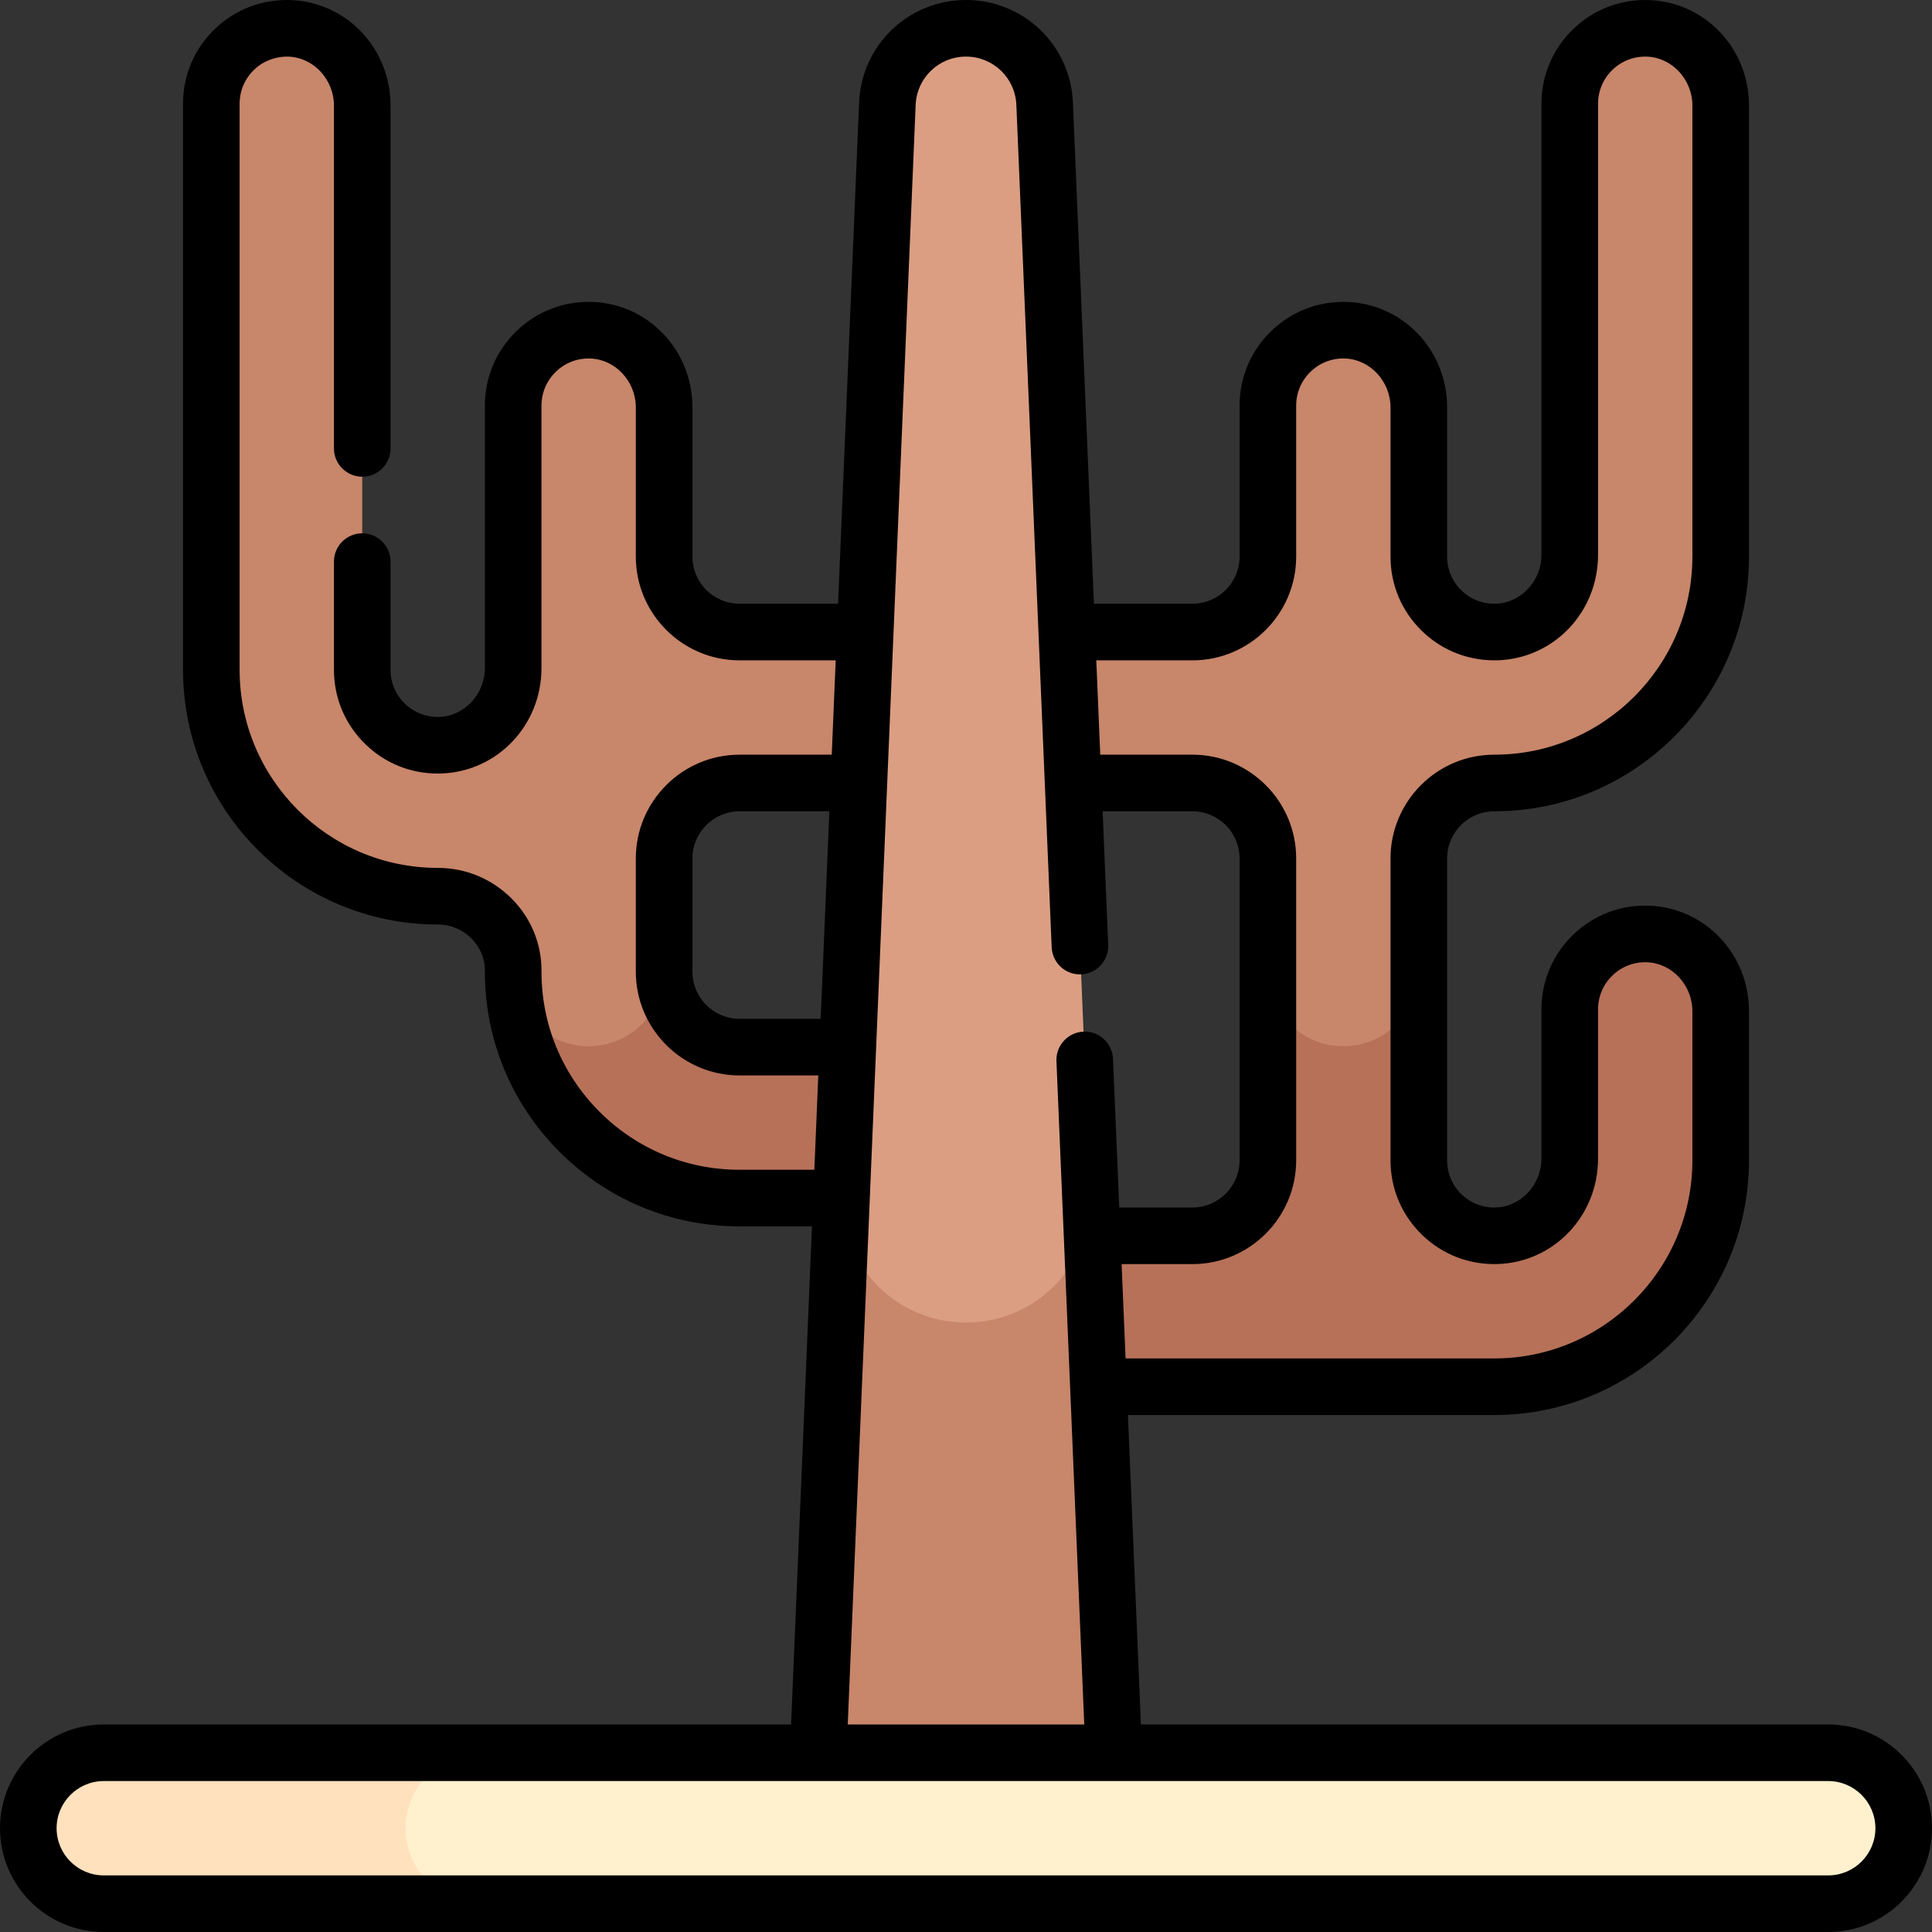 <svg id="Capa_1" enable-background="new 0 0 512 512" height="512" viewBox="0 0 512 512" width="512" xmlns="http://www.w3.org/2000/svg"><rect x="0" y="0" width="512" height="512" fill="#333333" stroke="none"/><g><g><path d="m396 207.5c33.137 0 60-26.863 60-60v-119.521c0-10.845-8.433-20.081-19.271-20.466-11.378-.405-20.729 8.699-20.729 19.987v119.521c0 10.845-8.433 20.081-19.271 20.466-11.378.405-20.729-8.699-20.729-19.987v-39.521c0-10.845-8.433-20.081-19.271-20.466-11.378-.405-20.729 8.699-20.729 19.987v40c0 11.046-8.954 20-20 20h-120c-11.046 0-20-8.954-20-20v-39.521c0-10.845-8.433-20.081-19.271-20.466-11.378-.405-20.729 8.699-20.729 19.987v69.521c0 10.845-8.433 20.081-19.271 20.466-11.378.405-20.729-8.699-20.729-19.987v-149.521c0-10.845-8.433-20.081-19.271-20.466-11.378-.405-20.729 8.699-20.729 19.987v150c0 33.137 26.863 60 60 60 10.955 0 20.042 8.812 20 19.767-.126 33.244 26.785 60.233 60 60.233h60v-40h-60c-11.046 0-20-8.954-20-20v-30c0-11.046 8.954-20 20-20h120c11.046 0 20 8.954 20 20v80c0 11.046-8.954 20-20 20h-60v40h140c33.137 0 60-26.863 60-60v-39.521c0-10.845-8.433-20.081-19.271-20.466-11.378-.405-20.729 8.699-20.729 19.987v39.521c0 10.845-8.433 20.081-19.271 20.466-11.378.405-20.729-8.699-20.729-19.987v-80c0-11.046 8.954-20 20-20z" fill="#c8866a"/></g><g><path d="m436.729 247.513c-11.378-.405-20.729 8.699-20.729 19.987v39.521c0 10.844-8.433 20.081-19.271 20.466-11.378.405-20.729-8.699-20.729-19.987v-50.233c0 11.046-8.954 20-20 20s-20-8.954-20-20v50.233c0 11.046-8.954 20-20 20h-60v40h140c33.137 0 60-26.863 60-60v-39.521c0-10.844-8.433-20.081-19.271-20.466z" fill="#b77158"/></g><g><path d="m196 317.5h60v-40h-60c-11.046 0-20-8.954-20-20v-.224c-.005 11.042-8.957 19.991-20 19.991-11.046 0-20-8.954-20-20-.126 33.244 26.785 60.233 60 60.233z" fill="#b77158"/></g><g><path d="m296 484.5h-80l19.162-457.018c.468-11.168 9.659-19.982 20.838-19.982 11.179 0 20.37 8.814 20.838 19.982z" fill="#db9e82"/></g><g><path d="m296 484.5-7.002-167c0 18.224-14.774 32.997-32.998 32.997s-32.998-14.773-32.998-32.997l-7.002 167z" fill="#c8866a"/></g><g><path d="m484.5 504.5h-457c-11.046 0-20-8.954-20-20 0-11.046 8.954-20 20-20h457c11.046 0 20 8.954 20 20 0 11.046-8.954 20-20 20z" fill="#fff1ce"/></g><g><path d="m107.5 484.5c0-11.046 8.954-20 20-20h-100c-11.046 0-20 8.954-20 20 0 11.046 8.954 20 20 20h100c-11.046 0-20-8.954-20-20z" fill="#ffe1bd"/></g><path d="m484.5 457h-182.146l-3.438-82h97.084c37.22 0 67.5-30.28 67.5-67.5v-39.521c0-15.15-11.642-27.433-26.504-27.962-7.54-.266-14.673 2.464-20.091 7.693-5.419 5.23-8.404 12.258-8.404 19.789v39.521c0 6.916-5.4 12.735-12.037 12.972-3.431.12-6.68-1.12-9.142-3.496-2.464-2.378-3.821-5.573-3.821-8.996v-80c0-6.893 5.607-12.5 12.5-12.5 37.22 0 67.5-30.28 67.5-67.5v-119.521c0-15.15-11.642-27.433-26.504-27.962-7.54-.256-14.673 2.465-20.091 7.693-5.419 5.23-8.404 12.258-8.404 19.789v119.521c0 6.916-5.4 12.735-12.037 12.972-3.431.113-6.68-1.12-9.142-3.496-2.464-2.378-3.821-5.573-3.821-8.996v-39.521c0-15.15-11.642-27.433-26.504-27.962-7.536-.259-14.673 2.465-20.091 7.693-5.419 5.23-8.404 12.258-8.404 19.789v40c0 6.893-5.607 12.5-12.5 12.5h-26.099l-5.569-132.832c-.643-15.233-13.087-27.167-28.335-27.167s-27.692 11.934-28.331 27.168l-5.57 132.832h-26.099c-6.893 0-12.5-5.607-12.5-12.5v-39.521c0-15.15-11.642-27.433-26.504-27.962-7.54-.259-14.673 2.465-20.091 7.693-5.419 5.23-8.404 12.258-8.404 19.789v69.521c0 6.916-5.4 12.735-12.037 12.972-3.432.109-6.68-1.119-9.142-3.496-2.464-2.378-3.821-5.573-3.821-8.996v-28.667c0-4.143-3.358-7.5-7.5-7.5s-7.5 3.357-7.5 7.5v28.667c0 7.531 2.985 14.559 8.404 19.789 5.175 4.995 11.917 7.712 19.081 7.712.336 0 .673-.007 1.011-.019 14.862-.529 26.504-12.812 26.504-27.962v-69.52c0-3.423 1.357-6.618 3.821-8.996 2.462-2.376 5.699-3.62 9.142-3.496 6.637.236 12.037 6.056 12.037 12.972v39.52c0 15.163 12.336 27.5 27.5 27.5h25.47l-1.048 25h-24.423c-15.164 0-27.5 12.337-27.5 27.5v30c0 15.163 12.336 27.5 27.5 27.5h20.858l-1.048 25h-19.81c-14.061 0-27.27-5.486-37.194-15.447-9.923-9.961-15.359-23.192-15.306-37.257.027-7.209-2.782-14.015-7.911-19.162-5.224-5.245-12.181-8.134-19.589-8.134-28.949 0-52.5-23.552-52.5-52.5v-150c0-3.423 1.357-6.618 3.821-8.996 2.462-2.376 5.71-3.59 9.142-3.496 6.637.236 12.037 6.055 12.037 12.971v90.855c0 4.143 3.358 7.5 7.5 7.5s7.5-3.357 7.5-7.5v-90.855c0-15.15-11.642-27.433-26.504-27.962-7.536-.256-14.673 2.465-20.091 7.693-5.42 5.231-8.405 12.259-8.405 19.79v150c0 37.22 30.28 67.5 67.5 67.5 3.39 0 6.573 1.321 8.963 3.72 2.293 2.302 3.549 5.328 3.537 8.52-.068 18.081 6.92 35.093 19.679 47.899 12.759 12.807 29.742 19.861 47.821 19.861h19.181l-5.535 132h-182.146c-15.164 0-27.5 12.336-27.5 27.5s12.336 27.5 27.5 27.5h457c15.164 0 27.5-12.336 27.5-27.5s-12.336-27.5-27.5-27.5zm-168.5-282c15.164 0 27.5-12.337 27.5-27.5v-40c0-3.423 1.357-6.618 3.821-8.996 2.462-2.376 5.7-3.62 9.142-3.496 6.637.236 12.037 6.056 12.037 12.972v39.52c0 7.531 2.985 14.559 8.404 19.789 5.417 5.229 12.552 7.94 20.092 7.693 14.862-.529 26.504-12.812 26.504-27.962v-119.52c0-3.423 1.357-6.618 3.821-8.996 2.462-2.376 5.703-3.611 9.142-3.496 6.637.236 12.037 6.056 12.037 12.972v119.52c0 28.948-23.551 52.5-52.5 52.5-15.164 0-27.5 12.337-27.5 27.5v80c0 7.531 2.985 14.559 8.404 19.789 5.417 5.229 12.552 7.947 20.092 7.693 14.862-.529 26.504-12.812 26.504-27.962v-39.52c0-3.423 1.357-6.618 3.821-8.996 2.462-2.376 5.703-3.614 9.142-3.496 6.637.236 12.037 6.056 12.037 12.972v39.52c0 28.948-23.551 52.5-52.5 52.5h-97.713l-1.048-25h18.761c15.164 0 27.5-12.337 27.5-27.5v-80c0-15.163-12.336-27.5-27.5-27.5h-24.422l-1.048-25zm-120 95c-6.893 0-12.5-5.607-12.5-12.5v-30c0-6.893 5.607-12.5 12.5-12.5h23.793l-2.306 55zm46.656-242.203c.301-7.176 6.162-12.797 13.344-12.797s13.043 5.621 13.345 12.797l9.359 223.235c.174 4.138 3.689 7.379 7.808 7.179 4.139-.173 7.353-3.669 7.18-7.808l-1.485-35.403h23.793c6.893 0 12.5 5.607 12.5 12.5v80c0 6.893-5.607 12.5-12.5 12.5h-19.39l-1.653-39.425c-.174-4.138-3.694-7.377-7.808-7.179-4.139.173-7.353 3.669-7.18 7.808l7.371 175.796h-62.68zm241.844 469.203h-457c-6.893 0-12.5-5.607-12.5-12.5s5.607-12.5 12.5-12.5h457c6.893 0 12.5 5.607 12.5 12.5s-5.607 12.5-12.5 12.5z"/></g></svg>